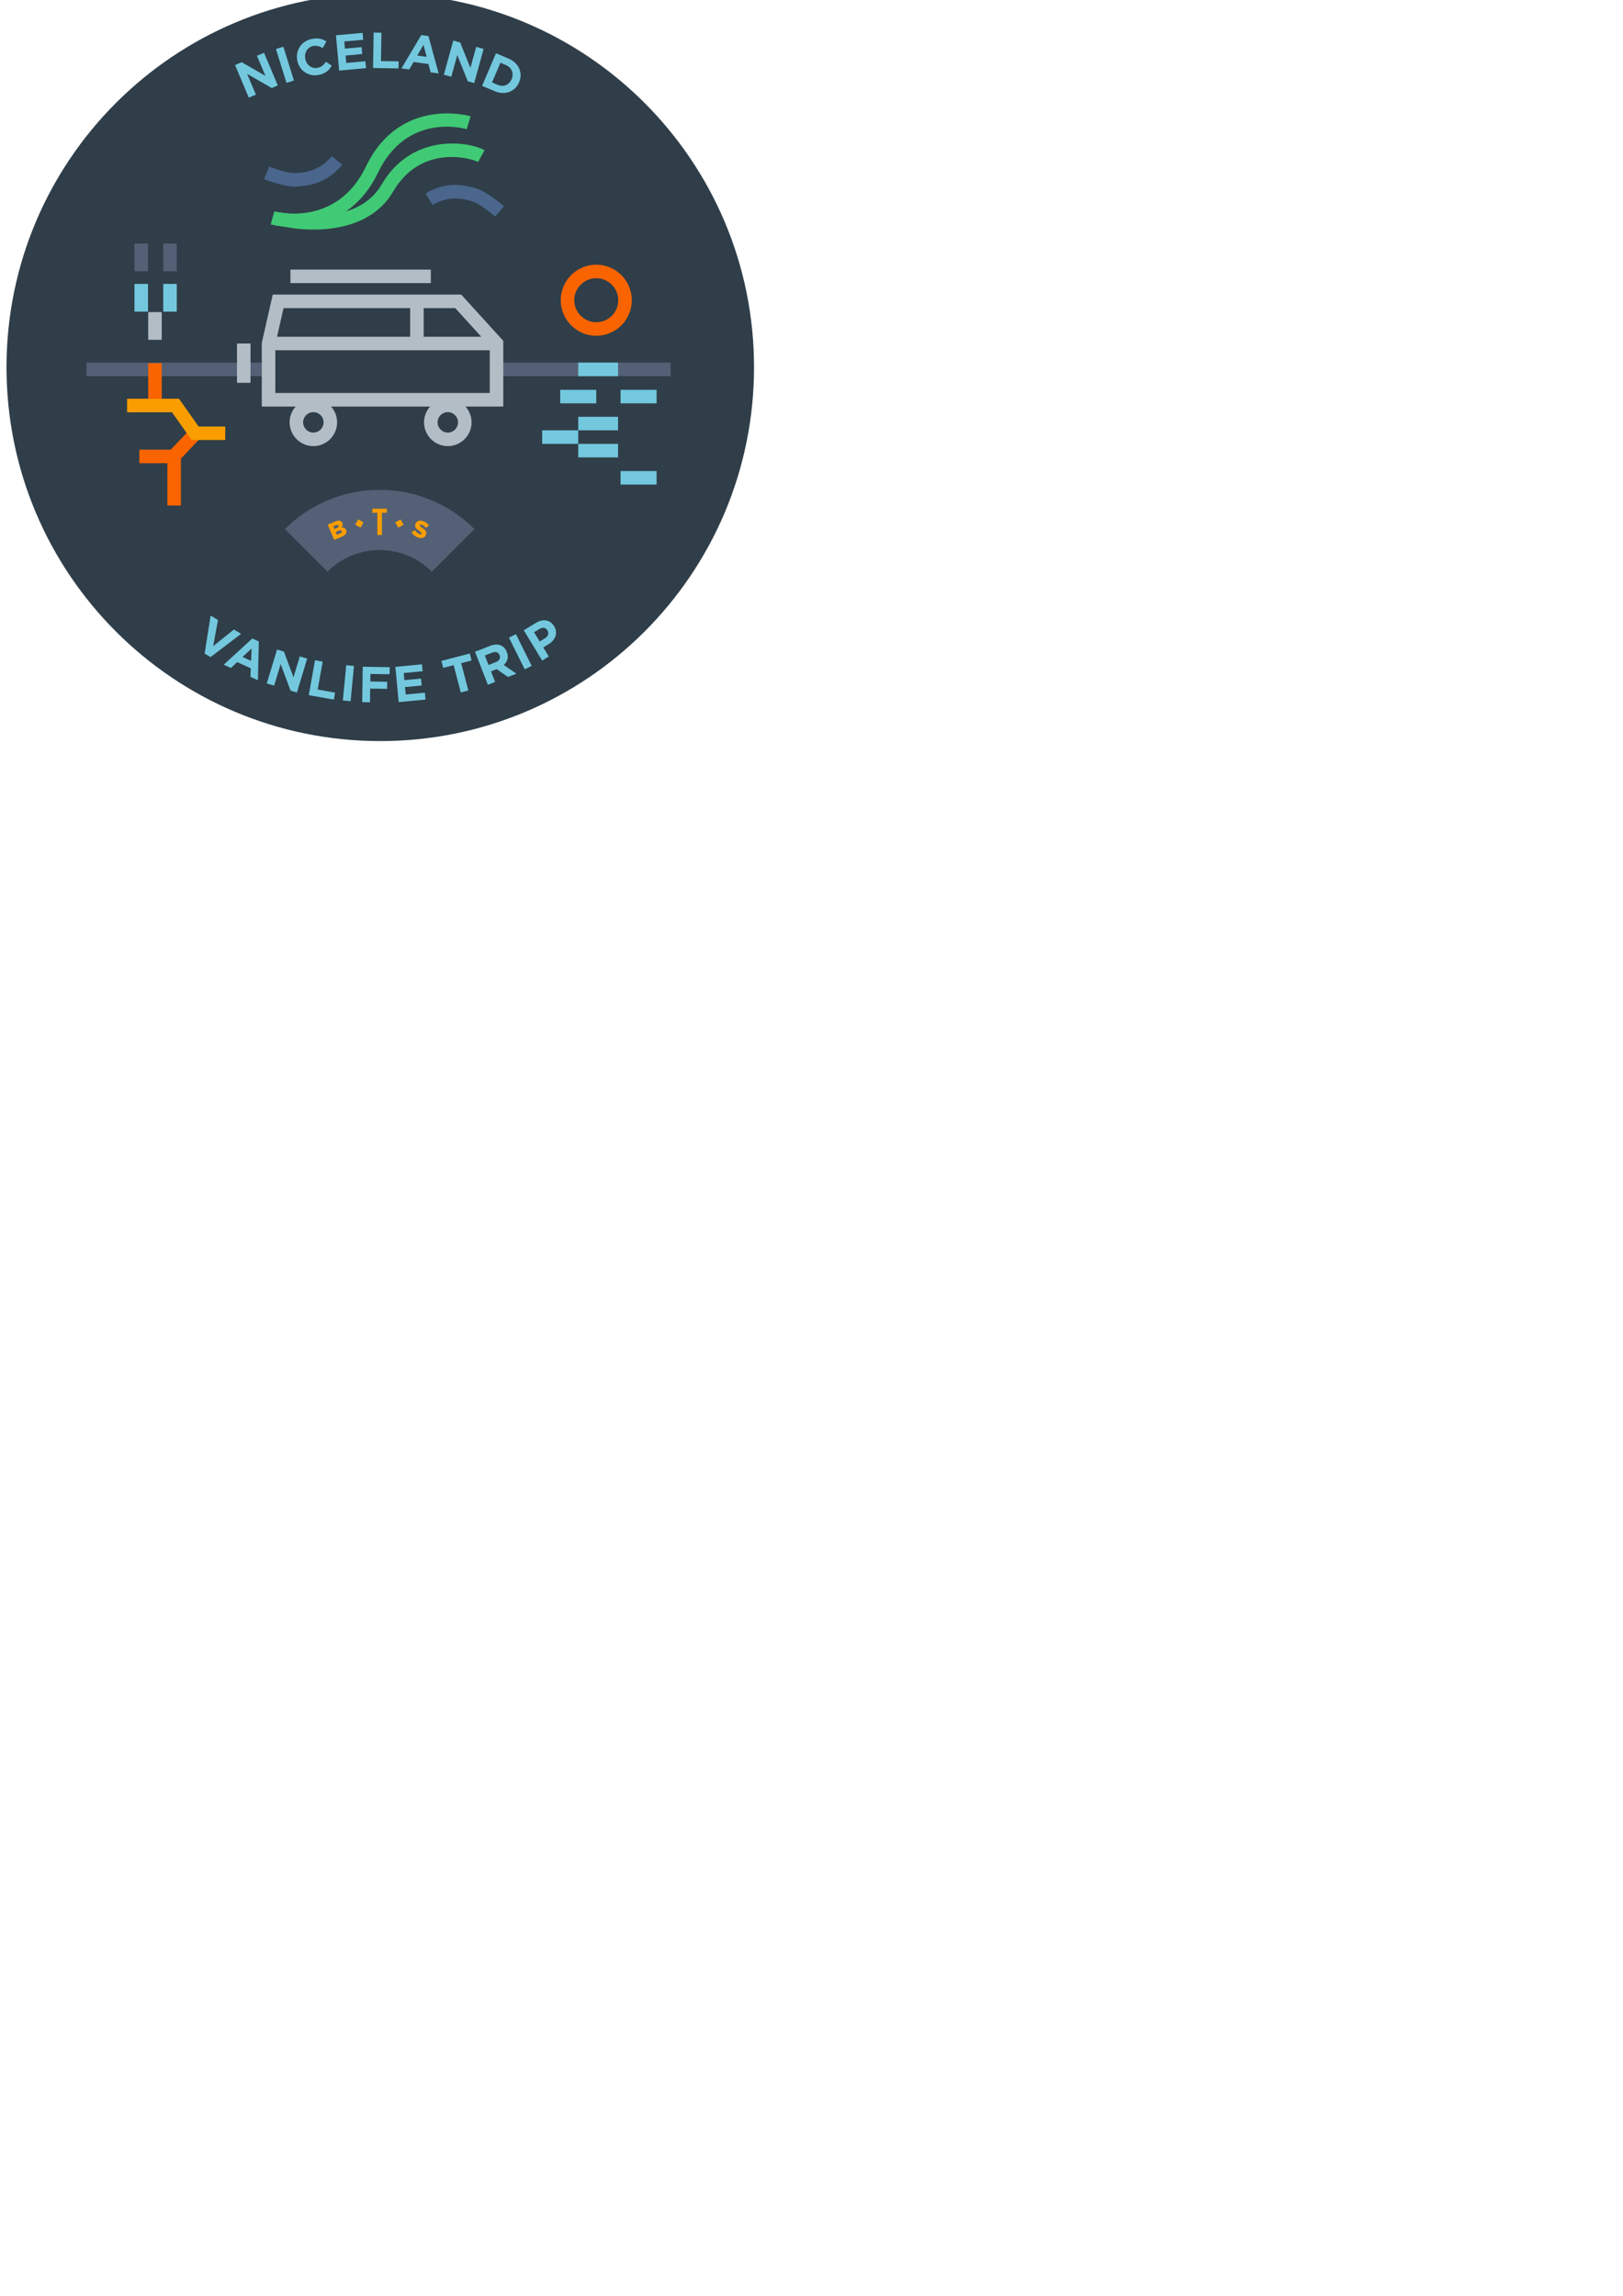 <?xml version="1.0" encoding="UTF-8" standalone="no"?>
<!-- Created with Inkscape (http://www.inkscape.org/) -->

<svg
   xmlns:dc="http://purl.org/dc/elements/1.1/"
   xmlns:cc="http://creativecommons.org/ns#"
   xmlns:rdf="http://www.w3.org/1999/02/22-rdf-syntax-ns#"
   xmlns:svg="http://www.w3.org/2000/svg"
   xmlns="http://www.w3.org/2000/svg"
   xmlns:sodipodi="http://sodipodi.sourceforge.net/DTD/sodipodi-0.dtd"
   xmlns:inkscape="http://www.inkscape.org/namespaces/inkscape"
   width="210mm"
   height="297mm"
   viewBox="0 0 210 297"
   version="1.1"
   id="svg6220"
   inkscape:version="0.92.5 (2060ec1f9f, 2020-04-08)"
   sodipodi:docname="logo.svg">
  <defs
     id="defs6214" />
  <sodipodi:namedview
     id="base"
     pagecolor="#ffffff"
     bordercolor="#666666"
     borderopacity="1.0"
     inkscape:pageopacity="0.0"
     inkscape:pageshadow="2"
     inkscape:zoom="0.35"
     inkscape:cx="400"
     inkscape:cy="560"
     inkscape:document-units="mm"
     inkscape:current-layer="layer1"
     showgrid="false"
     inkscape:window-width="1294"
     inkscape:window-height="704"
     inkscape:window-x="72"
     inkscape:window-y="27"
     inkscape:window-maximized="1" />
  <g
     inkscape:label="1. réteg"
     inkscape:groupmode="layer"
     id="layer1">
    <g
       id="g5946"
       transform="matrix(0.353,0,0,-0.353,-176.797,2600.741)">
      <g
         transform="translate(777.227,7232.949)"
         id="g5944">
        <path
           inkscape:connector-curvature="0"
           id="path5942"
           style="fill:#2f3e49;fill-opacity:1;fill-rule:nonzero;stroke:none"
           d="M 0,0 C 0,-75.663 -61.341,-137.001 -137.005,-137.001 -212.666,-137.001 -274,-75.663 -274,0 c 0,75.661 61.334,137.001 136.995,137.001 C -61.341,137.001 0,75.661 0,0" />
      </g>
    </g>
    <g
       id="g6116"
       transform="matrix(0.353,0,0,-0.353,-176.797,2600.741)">
      <g
         transform="translate(567.154,7182.278)"
         id="g5950">
        <path
           inkscape:connector-curvature="0"
           id="path5948"
           style="fill:#f96400;fill-opacity:1;fill-rule:nonzero;stroke:none"
           d="M 0,0 H -4.96 V 19.181 L 3.469,28.031 7.061,24.61 0,17.196 Z" />
      </g>
      <path
         inkscape:connector-curvature="0"
         id="path5952"
         style="fill:#f96400;fill-opacity:1;fill-rule:nonzero;stroke:none"
         d="m 564.583,7197.784 h -12.654 v 4.96 h 12.654 z" />
      <g
         transform="translate(583.404,7206.277)"
         id="g5956">
        <path
           inkscape:connector-curvature="0"
           id="path5954"
           style="fill:#f99d00;fill-opacity:1;fill-rule:nonzero;stroke:none"
           d="m 0,0 h -12.331 l -7.193,10.178 h -16.462 v 4.96 h 19.03 L -9.762,4.96 H 0 Z" />
      </g>
      <g
         transform="translate(586.997,7343.712)"
         id="g5960">
        <path
           inkscape:connector-curvature="0"
           id="path5958"
           style="fill:#73c8de;fill-opacity:1;fill-rule:nonzero;stroke:none"
           d="M 0,0 2.427,1.022 11.136,-3.98 8.032,3.385 10.63,4.479 15.671,-7.483 13.433,-8.427 4.434,-3.263 7.639,-10.868 5.042,-11.963 Z" />
      </g>
      <g
         transform="translate(601.981,7349.571)"
         id="g5964">
        <path
           inkscape:connector-curvature="0"
           id="path5962"
           style="fill:#73c8de;fill-opacity:1;fill-rule:nonzero;stroke:none"
           d="M 0,0 2.728,0.851 6.595,-11.55 3.867,-12.401 Z" />
      </g>
      <g
         transform="translate(609.836,7345.231)"
         id="g5968">
        <path
           inkscape:connector-curvature="0"
           id="path5966"
           style="fill:#73c8de;fill-opacity:1;fill-rule:nonzero;stroke:none"
           d="m 0,0 -0.008,0.036 c -0.771,3.61 1.319,7.15 5.219,7.983 2.395,0.511 3.999,0.019 5.426,-0.89 L 9.297,4.699 C 8.127,5.378 7.014,5.71 5.744,5.438 3.603,4.981 2.44,2.874 2.905,0.697 L 2.913,0.66 c 0.465,-2.177 2.359,-3.669 4.536,-3.204 1.451,0.31 2.216,1.08 3.02,2.201 L 12.631,-1.76 C 11.623,-3.436 10.358,-4.617 7.909,-5.14 4.171,-5.938 0.779,-3.646 0,0" />
      </g>
      <g
         transform="translate(623.979,7354.607)"
         id="g5972">
        <path
           inkscape:connector-curvature="0"
           id="path5970"
           style="fill:#73c8de;fill-opacity:1;fill-rule:nonzero;stroke:none"
           d="M 0,0 9.756,0.895 9.988,-1.637 3.059,-2.272 3.3,-4.896 l 6.097,0.559 0.232,-2.532 -6.097,-0.559 0.249,-2.716 7.021,0.644 0.233,-2.532 -9.849,-0.903 z" />
      </g>
      <g
         transform="translate(637.795,7355.598)"
         id="g5976">
        <path
           inkscape:connector-curvature="0"
           id="path5974"
           style="fill:#73c8de;fill-opacity:1;fill-rule:nonzero;stroke:none"
           d="m 0,0 2.857,-0.047 -0.17,-10.391 6.475,-0.106 -0.043,-2.598 -9.332,0.154 z" />
      </g>
      <g
         transform="translate(657.215,7346.709)"
         id="g5980">
        <path
           inkscape:connector-curvature="0"
           id="path5978"
           style="fill:#73c8de;fill-opacity:1;fill-rule:nonzero;stroke:none"
           d="M 0,0 -1.143,4.406 -3.42,0.465 Z m -1.948,7.98 2.611,-0.355 3.752,-13.713 -2.961,0.402 -0.783,3.047 -5.443,0.741 -1.57,-2.727 -2.887,0.394 z" />
      </g>
      <g
         transform="translate(666.984,7352.677)"
         id="g5984">
        <path
           inkscape:connector-curvature="0"
           id="path5982"
           style="fill:#73c8de;fill-opacity:1;fill-rule:nonzero;stroke:none"
           d="m 0,0 2.539,-0.7 3.741,-9.324 2.125,7.708 2.718,-0.75 -3.45,-12.518 -2.343,0.646 -3.869,9.628 -2.192,-7.958 -2.719,0.749 z" />
      </g>
      <g
         transform="translate(683.229,7336.466)"
         id="g5988">
        <path
           inkscape:connector-curvature="0"
           id="path5986"
           style="fill:#73c8de;fill-opacity:1;fill-rule:nonzero;stroke:none"
           d="M 0,0 C 2.152,-0.915 4.221,-0.081 5.121,2.036 L 5.136,2.07 c 0.9,2.117 0.081,4.221 -2.071,5.136 L 1.033,8.07 -2.031,0.864 Z M -0.586,11.562 4.075,9.579 C 7.832,7.981 9.33,4.299 7.899,0.935 L 7.885,0.901 C 6.454,-2.463 2.747,-3.971 -1.009,-2.373 l -4.662,1.982 z" />
      </g>
      <g
         transform="translate(578.045,7141.944)"
         id="g5992">
        <path
           inkscape:connector-curvature="0"
           id="path5990"
           style="fill:#73c8de;fill-opacity:1;fill-rule:nonzero;stroke:none"
           d="m 0,0 2.708,-1.619 -1.779,-9.596 7.61,6.111 2.644,-1.581 -11.221,-8.536 -2.167,1.295 z" />
      </g>
      <g
         transform="translate(592.891,7125.343)"
         id="g5996">
        <path
           inkscape:connector-curvature="0"
           id="path5994"
           style="fill:#73c8de;fill-opacity:1;fill-rule:nonzero;stroke:none"
           d="M 0,0 0.171,4.549 -3.142,1.428 Z m 0.426,8.203 2.398,-1.09 -0.343,-14.211 -2.72,1.236 0.124,3.143 -5,2.272 -2.286,-2.161 -2.652,1.205 z" />
      </g>
      <g
         transform="translate(602.397,7129.511)"
         id="g6000">
        <path
           inkscape:connector-curvature="0"
           id="path5998"
           style="fill:#73c8de;fill-opacity:1;fill-rule:nonzero;stroke:none"
           d="m 0,0 2.52,-0.765 3.499,-9.415 2.321,7.649 2.698,-0.82 -3.77,-12.421 -2.325,0.706 -3.619,9.722 -2.397,-7.897 -2.698,0.819 z" />
      </g>
      <g
         transform="translate(616.308,7125.568)"
         id="g6004">
        <path
           inkscape:connector-curvature="0"
           id="path6002"
           style="fill:#73c8de;fill-opacity:1;fill-rule:nonzero;stroke:none"
           d="m 0,0 2.813,-0.503 -1.829,-10.227 6.375,-1.14 -0.458,-2.558 -9.187,1.643 z" />
      </g>
      <g
         transform="translate(627.756,7123.762)"
         id="g6008">
        <path
           inkscape:connector-curvature="0"
           id="path6006"
           style="fill:#73c8de;fill-opacity:1;fill-rule:nonzero;stroke:none"
           d="M 0,0 2.843,-0.275 1.594,-13.199 -1.25,-12.924 Z" />
      </g>
      <g
         transform="translate(633.808,7123.197)"
         id="g6012">
        <path
           inkscape:connector-curvature="0"
           id="path6010"
           style="fill:#73c8de;fill-opacity:1;fill-rule:nonzero;stroke:none"
           d="M 0,0 9.89,-0.163 9.847,-2.761 2.815,-2.645 2.77,-5.409 8.967,-5.512 8.924,-8.109 l -6.197,0.102 -0.083,-5.028 -2.857,0.047 z" />
      </g>
      <g
         transform="translate(645.761,7123.159)"
         id="g6016">
        <path
           inkscape:connector-curvature="0"
           id="path6014"
           style="fill:#73c8de;fill-opacity:1;fill-rule:nonzero;stroke:none"
           d="m 0,0 9.748,0.919 0.238,-2.53 -6.923,-0.653 0.247,-2.621 6.092,0.573 0.239,-2.529 -6.093,-0.573 0.256,-2.715 7.015,0.661 0.239,-2.529 -9.841,-0.927 z" />
      </g>
      <g
         transform="translate(667.123,7123.777)"
         id="g6020">
        <path
           inkscape:connector-curvature="0"
           id="path6018"
           style="fill:#73c8de;fill-opacity:1;fill-rule:nonzero;stroke:none"
           d="M 0,0 -3.822,-1.001 -4.49,1.547 5.918,4.272 6.585,1.725 2.763,0.724 5.386,-9.289 2.622,-10.013 Z" />
      </g>
      <g
         transform="translate(682.599,7124.896)"
         id="g6024">
        <path
           inkscape:connector-curvature="0"
           id="path6022"
           style="fill:#73c8de;fill-opacity:1;fill-rule:nonzero;stroke:none"
           d="M 0,0 C 1.297,0.505 1.771,1.485 1.374,2.506 L 1.36,2.54 C 0.916,3.682 -0.107,3.959 -1.404,3.455 L -4.05,2.425 -2.697,-1.05 Z m -7.647,3.792 5.532,2.153 C -0.576,6.544 0.785,6.576 1.89,6.091 2.826,5.679 3.56,4.869 4.004,3.729 L 4.018,3.693 C 4.777,1.74 4.201,0.103 2.885,-1.067 l 4.637,-3.171 -3.111,-1.212 -4.1,2.863 -2.092,-0.814 1.507,-3.872 -2.663,-1.037 z" />
      </g>
      <g
         transform="translate(687.389,7133.866)"
         id="g6028">
        <path
           inkscape:connector-curvature="0"
           id="path6026"
           style="fill:#73c8de;fill-opacity:1;fill-rule:nonzero;stroke:none"
           d="M 0,0 2.56,1.271 8.338,-10.36 5.778,-11.632 Z" />
      </g>
      <g
         transform="translate(700.601,7133.622)"
         id="g6032">
        <path
           inkscape:connector-curvature="0"
           id="path6030"
           style="fill:#73c8de;fill-opacity:1;fill-rule:nonzero;stroke:none"
           d="M 0,0 C 1.221,0.741 1.491,1.903 0.914,2.854 L 0.895,2.887 C 0.23,3.98 -0.887,4.104 -2.107,3.363 l -1.887,-1.145 2.06,-3.393 z M -7.774,2.938 -3.24,5.692 C -0.593,7.301 1.962,6.703 3.339,4.437 L 3.358,4.404 C 4.918,1.836 3.729,-0.709 1.24,-2.221 l -1.855,-1.126 2.022,-3.329 -2.441,-1.483 z" />
      </g>
      <g
         transform="translate(615.76,7283.403)"
         id="g6036">
        <path
           inkscape:connector-curvature="0"
           id="path6034"
           style="fill:#41ca75;fill-opacity:1;fill-rule:nonzero;stroke:none"
           d="m 0,0 c -5.002,0 -8.577,0.682 -8.778,0.721 l -5.326,0.821 0.758,4.902 5.421,-0.838 c 0.33,-0.062 23.948,-4.42 32.843,10.842 11.11,19.063 31.87,15.89 37.775,12.65 L 60.307,24.75 C 57.386,26.352 39.239,31.17 29.203,13.95 24.742,6.296 16.701,1.588 5.948,0.336 3.839,0.091 1.824,0 0,0" />
      </g>
      <g
         transform="translate(608.32,7284.393)"
         id="g6040">
        <path
           inkscape:connector-curvature="0"
           id="path6038"
           style="fill:#41ca75;fill-opacity:1;fill-rule:nonzero;stroke:none"
           d="m 0,0 c -4.821,0 -8.146,0.873 -8.24,0.898 l 1.309,4.784 C -6.002,5.432 15.918,-0.2 26.601,22.02 39.126,48.075 64.77,40.612 65.029,40.533 L 63.583,35.788 C 62.704,36.051 41.725,42.032 31.072,19.87 22.956,2.99 8.92,0 0,0" />
      </g>
      <path
         inkscape:connector-curvature="0"
         id="path6042"
         style="fill:#546076;fill-opacity:1;fill-rule:nonzero;stroke:none"
         d="m 598.905,7234.642 h -66.368 v -4.96 h 66.368 z" />
      <path
         inkscape:connector-curvature="0"
         id="path6044"
         style="fill:#546076;fill-opacity:1;fill-rule:nonzero;stroke:none"
         d="m 682.635,7229.682 h 64.019 v 4.96 h -64.019 z" />
      <path
         inkscape:connector-curvature="0"
         id="path6046"
         style="fill:#f96400;fill-opacity:1;fill-rule:nonzero;stroke:none"
         d="m 560.127,7221.413 h -4.96 v 13.042 h 4.96 z" />
      <g
         transform="translate(608.77,7299.14)"
         id="g6050">
        <path
           inkscape:connector-curvature="0"
           id="path6048"
           style="fill:#4a668c;fill-opacity:1;fill-rule:nonzero;stroke:none"
           d="m 0,0 c -4.032,0 -10.37,2.425 -11.103,2.71 l 1.802,4.622 c 2.491,-0.97 7.275,-2.468 9.494,-2.368 2.844,0.131 8.76,0.404 13.479,6.211 l 3.85,-3.128 C 11.4,0.515 3.707,0.161 0.422,0.009 0.285,0.003 0.143,0 0,0" />
      </g>
      <g
         transform="translate(682.302,7288.188)"
         id="g6054">
        <path
           inkscape:connector-curvature="0"
           id="path6052"
           style="fill:#4a668c;fill-opacity:1;fill-rule:nonzero;stroke:none"
           d="m 0,0 c -2.012,1.761 -5.995,4.801 -8.118,5.461 -2.718,0.847 -8.374,2.606 -14.79,-1.243 l -2.553,4.253 c 8.319,4.993 15.675,2.704 18.816,1.727 3.818,-1.188 9.3,-5.93 9.914,-6.467 z" />
      </g>
      <path
         inkscape:connector-curvature="0"
         id="path6056"
         style="fill:#73c8de;fill-opacity:1;fill-rule:nonzero;stroke:none"
         d="m 727.393,7229.681 h -14.604 v 4.96 h 14.604 z" />
      <path
         inkscape:connector-curvature="0"
         id="path6058"
         style="fill:#73c8de;fill-opacity:1;fill-rule:nonzero;stroke:none"
         d="m 727.393,7209.84 h -14.604 v 4.96 h 14.604 z" />
      <path
         inkscape:connector-curvature="0"
         id="path6060"
         style="fill:#73c8de;fill-opacity:1;fill-rule:nonzero;stroke:none"
         d="m 727.393,7199.914 h -14.604 v 4.96 h 14.604 z" />
      <path
         inkscape:connector-curvature="0"
         id="path6062"
         style="fill:#73c8de;fill-opacity:1;fill-rule:nonzero;stroke:none"
         d="m 741.513,7219.718 h -13.215 v 4.96 h 13.215 z" />
      <path
         inkscape:connector-curvature="0"
         id="path6064"
         style="fill:#73c8de;fill-opacity:1;fill-rule:nonzero;stroke:none"
         d="m 741.513,7189.955 h -13.215 v 4.96 h 13.215 z" />
      <path
         inkscape:connector-curvature="0"
         id="path6066"
         style="fill:#73c8de;fill-opacity:1;fill-rule:nonzero;stroke:none"
         d="m 712.788,7204.879 h -13.215 v 4.96 h 13.215 z" />
      <path
         inkscape:connector-curvature="0"
         id="path6068"
         style="fill:#73c8de;fill-opacity:1;fill-rule:nonzero;stroke:none"
         d="M 719.396,7219.718 H 706.18 v 4.96 h 13.216 z" />
      <path
         inkscape:connector-curvature="0"
         id="path6070"
         style="fill:#b2bdc6;fill-opacity:1;fill-rule:nonzero;stroke:none"
         d="m 560.127,7243.002 h -4.96 v 10.159 h 4.96 z" />
      <path
         inkscape:connector-curvature="0"
         id="path6072"
         style="fill:#73c8de;fill-opacity:1;fill-rule:nonzero;stroke:none"
         d="m 565.638,7253.336 h -4.96 v 10.158 h 4.96 z" />
      <path
         inkscape:connector-curvature="0"
         id="path6074"
         style="fill:#73c8de;fill-opacity:1;fill-rule:nonzero;stroke:none"
         d="m 555.097,7253.336 h -4.96 v 10.158 h 4.96 z" />
      <path
         inkscape:connector-curvature="0"
         id="path6076"
         style="fill:#546076;fill-opacity:1;fill-rule:nonzero;stroke:none"
         d="m 555.097,7268.118 h -4.96 v 10.159 h 4.96 z" />
      <g
         transform="translate(719.395,7265.579)"
         id="g6080">
        <path
           inkscape:connector-curvature="0"
           id="path6078"
           style="fill:#f96400;fill-opacity:1;fill-rule:nonzero;stroke:none"
           d="m 0,0 c -4.446,0 -8.063,-3.618 -8.063,-8.065 0,-4.447 3.617,-8.065 8.063,-8.065 4.447,0 8.065,3.618 8.065,8.065 C 8.065,-3.618 4.447,0 0,0 m 0,-21.09 c -7.181,0 -13.023,5.843 -13.023,13.025 0,7.182 5.842,13.025 13.023,13.025 7.183,0 13.026,-5.843 13.026,-13.025 C 13.026,-15.247 7.183,-21.09 0,-21.09" />
      </g>
      <path
         inkscape:connector-curvature="0"
         id="path6082"
         style="fill:#b2bdc6;fill-opacity:1;fill-rule:nonzero;stroke:none"
         d="m 658.754,7268.74 h -51.457 v -4.96 h 51.457 z" />
      <g
         transform="translate(601.763,7223.504)"
         id="g6086">
        <path
           inkscape:connector-curvature="0"
           id="path6084"
           style="fill:#b2bdc6;fill-opacity:1;fill-rule:nonzero;stroke:none"
           d="m 0,0 v 15.675 h 49.415 4.961 24.221 V 0 Z M 27.639,31.112 H 49.415 V 20.635 H 0.627 l 2.381,10.477 z m 38.306,0 9.526,-10.477 H 54.376 v 10.477 z m -2.727,-45.608 c -2.066,0 -3.746,1.682 -3.746,3.748 0,2.067 1.68,3.748 3.746,3.748 2.067,0 3.748,-1.681 3.748,-3.748 0,-2.066 -1.681,-3.748 -3.748,-3.748 m -49.279,0 c -2.066,0 -3.748,1.682 -3.748,3.748 0,2.067 1.682,3.748 3.748,3.748 2.067,0 3.748,-1.681 3.748,-3.748 0,-2.066 -1.681,-3.748 -3.748,-3.748 M 83.558,19.114 68.139,36.072 H 54.376 27.639 -0.951 L -4.96,18.433 V -4.96 H 7.451 c -1.375,-1.54 -2.22,-3.565 -2.22,-5.788 0,-4.801 3.907,-8.708 8.708,-8.708 4.802,0 8.708,3.907 8.708,8.708 0,2.223 -0.844,4.248 -2.22,5.788 H 56.73 c -1.375,-1.54 -2.219,-3.565 -2.219,-5.788 0,-4.801 3.906,-8.708 8.707,-8.708 4.802,0 8.709,3.907 8.709,8.708 0,2.223 -0.845,4.248 -2.221,5.788 h 13.852 z" />
      </g>
      <path
         inkscape:connector-curvature="0"
         id="path6088"
         style="fill:#b2bdc6;fill-opacity:1;fill-rule:nonzero;stroke:none"
         d="m 587.709,7227.251 h 4.96 v 14.408 h -4.96 z" />
      <path
         inkscape:connector-curvature="0"
         id="path6090"
         style="fill:#546076;fill-opacity:1;fill-rule:nonzero;stroke:none"
         d="m 565.638,7268.118 h -4.96 v 10.159 h 4.96 z" />
      <g
         transform="translate(659.144,7158.023)"
         id="g6094">
        <path
           inkscape:connector-curvature="0"
           id="path6092"
           style="fill:#546076;fill-opacity:1;fill-rule:nonzero;stroke:none"
           d="m 0,0 c -5.113,5.113 -11.912,7.93 -19.145,7.93 -7.23,0 -14.029,-2.817 -19.144,-7.93 l -15.606,15.606 c 4.688,4.686 10.159,8.319 16.262,10.795 5.891,2.39 12.109,3.599 18.488,3.599 6.377,0 12.6,-1.209 18.489,-3.599 6.103,-2.476 11.574,-6.109 16.263,-10.795 z" />
      </g>
      <g
         transform="translate(625.526,7172.057)"
         id="g6098">
        <path
           inkscape:connector-curvature="0"
           id="path6096"
           style="fill:#f99d00;fill-opacity:1;fill-rule:nonzero;stroke:none"
           d="M 0,0 C 0.47,0.202 0.668,0.5 0.527,0.83 L 0.52,0.846 C 0.393,1.15 0.066,1.249 -0.455,1.026 l -1.186,-0.502 0.442,-1.033 z m -1.125,2.028 c 0.473,0.2 0.668,0.472 0.527,0.801 L -0.605,2.845 C -0.732,3.148 -1.049,3.222 -1.512,3.026 L -2.521,2.598 -2.104,1.613 Z m -3.439,1.174 2.873,1.223 C -0.986,4.723 -0.414,4.758 0.054,4.568 0.371,4.44 0.635,4.204 0.799,3.818 L 0.802,3.802 C 1.078,3.154 0.875,2.613 0.47,2.186 1.246,2.25 1.842,2.049 2.164,1.29 L 2.172,1.272 C 2.578,0.312 2.045,-0.606 0.707,-1.172 l -2.891,-1.23 z" />
      </g>
      <g
         transform="translate(651.677,7172.513)"
         id="g6102">
        <path
           inkscape:connector-curvature="0"
           id="path6100"
           style="fill:#f99d00;fill-opacity:1;fill-rule:nonzero;stroke:none"
           d="M 0,0 1.273,0.72 C 1.668,0.06 2.207,-0.409 2.865,-0.659 3.289,-0.816 3.572,-0.756 3.664,-0.512 L 3.67,-0.496 C 3.758,-0.26 3.621,-0.058 2.914,0.411 1.805,1.144 0.998,1.836 1.437,3.011 L 1.442,3.026 C 1.842,4.084 2.967,4.535 4.336,4.021 5.303,3.657 5.963,3.113 6.396,2.385 L 5.187,1.565 C 4.805,2.127 4.305,2.536 3.801,2.725 3.42,2.87 3.172,2.776 3.094,2.573 L 3.09,2.557 C 2.99,2.295 3.143,2.108 3.865,1.633 5.068,0.856 5.725,0.127 5.324,-0.94 L 5.316,-0.956 C 4.883,-2.122 3.701,-2.467 2.316,-1.947 1.309,-1.568 0.465,-0.89 0,0" />
      </g>
      <g
         transform="translate(639.157,7179.626)"
         id="g6106">
        <path
           inkscape:connector-curvature="0"
           id="path6104"
           style="fill:#f99d00;fill-opacity:1;fill-rule:nonzero;stroke:none"
           d="M 0,0 H -1.829 V 1.478 H 3.514 V 0 H 1.686 V -8.162 H 0 Z" />
      </g>
      <g
         transform="translate(646.814,7174.161)"
         id="g6110">
        <path
           inkscape:connector-curvature="0"
           id="path6108"
           style="fill:#f99d00;fill-opacity:1;fill-rule:nonzero;stroke:none"
           d="M 0,0 -1.089,1.941 0.853,3.033 1.944,1.092 Z" />
      </g>
      <g
         transform="translate(632.987,7174.161)"
         id="g6114">
        <path
           inkscape:connector-curvature="0"
           id="path6112"
           style="fill:#f99d00;fill-opacity:1;fill-rule:nonzero;stroke:none"
           d="M 0,0 1.091,1.941 -0.852,3.033 -1.941,1.092 Z" />
      </g>
    </g>
  </g>
</svg>
